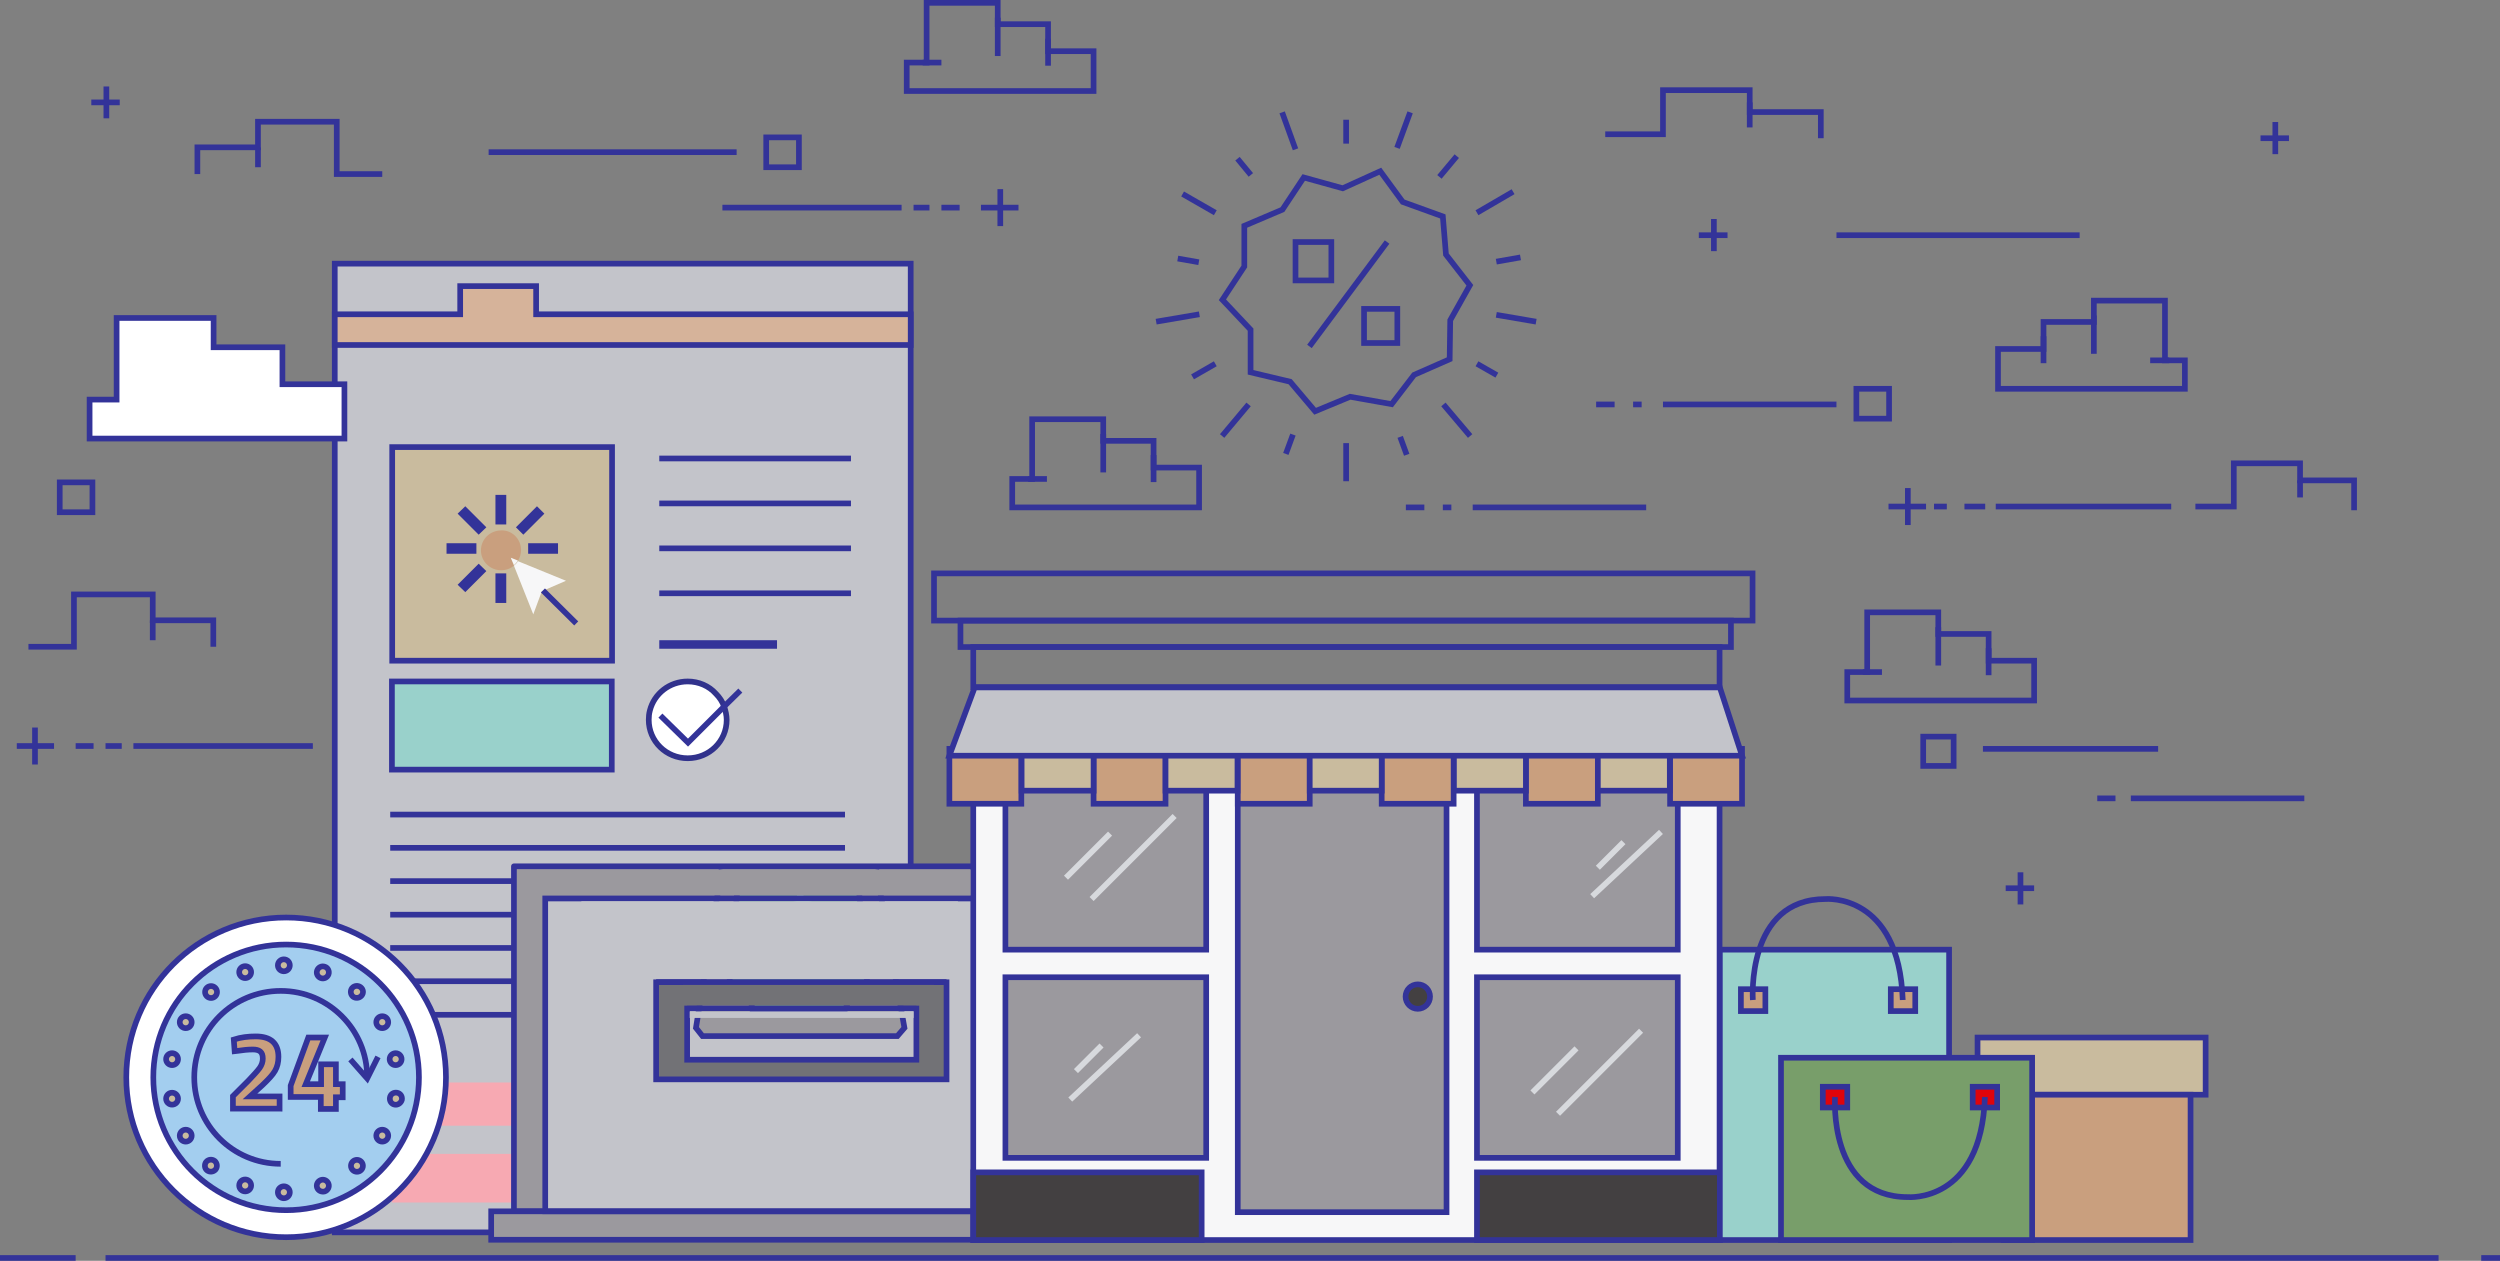 <svg version="1.1" class="img-responsive-SVG servicios_icono" id="servicios_icono2"
	 xmlns="http://www.w3.org/2000/svg" xmlns:xlink="http://www.w3.org/1999/xlink" xmlns:a="http://ns.adobe.com/AdobeSVGViewerExtensions/3.0/"
	 x="0px" y="0px" width="879px" height="443.3px" viewBox="0 0 879 443.3" enable-background="new 0 0 879 443.3"
	 xml:space="preserve" preserveAspectRatio="xMinYMin">
<rect x="0" y="0" width="879" height="443.3" fill="#808080" stroke="none"/>
<defs>
</defs>
<rect id="fondo_1_" x="117.7" y="92.7" fill="#C3C4CA" stroke="#333399" stroke-width="2" stroke-miterlimit="10" width="202.5" height="340.6"/>
<g id="celular_con_flechita_1_">
	<g id="XMLID_2_">
		<g>
			<rect x="137.8" y="405.7" fill="#F7A9B2" width="182.4" height="17.1"/>
			<rect x="151.2" y="380.6" fill="#F7A9B2" width="169" height="15.2"/>
			
				<rect id="Imagen_3_" x="137.8" y="239.6" fill="#99D1CB" stroke="#333399" stroke-width="2" stroke-miterlimit="10" width="77.3" height="31"/>
			<polygon id="Frnja_1_" fill="#D6B39A" stroke="#333399" stroke-width="2" stroke-miterlimit="10" points="188.5,110.5 
				188.5,100.6 161.8,100.6 161.8,110.5 117.7,110.5 117.7,121.3 320.2,121.3 320.2,110.5 			"/>
			<g id="Imagen_2_servicio">
				
					<rect x="137.9" y="157.2" fill="#C9BB9E" stroke="#333399" stroke-width="2" stroke-miterlimit="10" width="77.3" height="75.1"/>
				<path fill="#F7F7F8" d="M199,204.2l-8.1,3.5l-0.4,0.2l-3,8.1l-6.8-17.1c0.6-0.5,1.1-1,1.4-1.6L199,204.2z"/>
				<path fill="#C99F7E" d="M183.2,193.4c0,1.4-0.4,2.7-1.1,3.8l-2.5-1l1.1,2.7c-1.2,1-2.8,1.6-4.5,1.6c-3.9,0-7.1-3.1-7.1-7
					s3.2-7,7.1-7C180,186.3,183.2,189.5,183.2,193.4z"/>
				<path fill="#F7F7F8" d="M179.6,196.1l2.5,1c-0.4,0.6-0.9,1.2-1.4,1.6L179.6,196.1z"/>
				<rect x="185.7" y="191" fill="#333399" width="10.5" height="3.7"/>
				<polygon fill="#333399" points="191.4,180.6 184,188 181.4,185.4 188.8,178"/>
				<rect x="174.2" y="201.6" fill="#333399" width="3.8" height="10.4"/>
				<rect x="174.2" y="174" fill="#333399" width="3.8" height="10.4"/>
				<polygon fill="#333399" points="171,185.4 168.3,188 160.9,180.6 163.6,178"/>
				<polygon fill="#333399" points="171,200.8 163.6,208.2 160.9,205.6 168.3,198.2"/>
				<rect x="157" y="191" fill="#333399" width="10.5" height="3.7"/>
				<line fill="none" stroke="#333399" stroke-width="2" stroke-miterlimit="10" x1="202.6" y1="219.2" x2="190.9" y2="207.6"/>
			</g>
		</g>
		<g>
			<line fill="none" stroke="#333399" stroke-width="2" stroke-miterlimit="10" x1="320.2" y1="395.8" x2="320.2" y2="405.7"/>
			<g id="Tilde_1_">
				<path fill="#FFFFFF" stroke="#31328C" stroke-width="2" stroke-miterlimit="10" d="M254.6,248.4c0.5,1.5,0.9,3.1,0.9,4.7
					c0,7.5-6.1,13.5-13.7,13.5c-7.6,0-13.7-6-13.7-13.5c0-1.1,0.1-2.2,0.4-3.3c1.5-5.9,6.9-10.2,13.3-10.2c3.9,0,7.5,1.6,9.9,4.3
					C253,245.2,254,246.7,254.6,248.4z"/>
				<polyline fill="none" stroke="#333399" stroke-width="2" stroke-miterlimit="10" points="260.3,242.8 254.6,248.4 241.9,261.1 
					232.2,251.6"/>
			</g>
			<g id="LineasFanPage_1_">
				<line fill="none" stroke="#333399" stroke-width="2" stroke-miterlimit="10" x1="231.8" y1="161.2" x2="299.2" y2="161.2"/>
				<line fill="none" stroke="#333399" stroke-width="2" stroke-miterlimit="10" x1="231.8" y1="177" x2="299.2" y2="177"/>
				<line fill="none" stroke="#333399" stroke-width="2" stroke-miterlimit="10" x1="231.8" y1="192.8" x2="299.2" y2="192.8"/>
				<line fill="none" stroke="#333399" stroke-width="2" stroke-miterlimit="10" x1="231.8" y1="208.6" x2="299.2" y2="208.6"/>
				<line fill="none" stroke="#333399" stroke-width="3" stroke-miterlimit="10" x1="231.8" y1="226.6" x2="273.2" y2="226.6"/>
				<line fill="none" stroke="#333399" stroke-width="2" stroke-miterlimit="10" x1="137.2" y1="286.4" x2="297.1" y2="286.4"/>
				<line fill="none" stroke="#333399" stroke-width="2" stroke-miterlimit="10" x1="137.2" y1="298.1" x2="297.1" y2="298.1"/>
				<line fill="none" stroke="#333399" stroke-width="2" stroke-miterlimit="10" x1="137.2" y1="309.8" x2="297.1" y2="309.8"/>
				<line fill="none" stroke="#333399" stroke-width="2" stroke-miterlimit="10" x1="137.2" y1="321.6" x2="297.1" y2="321.6"/>
				<line fill="none" stroke="#333399" stroke-width="2" stroke-miterlimit="10" x1="137.2" y1="333.3" x2="297.1" y2="333.3"/>
				<line fill="none" stroke="#333399" stroke-width="2" stroke-miterlimit="10" x1="137.2" y1="345" x2="297.1" y2="345"/>
				<line fill="none" stroke="#333399" stroke-width="2" stroke-miterlimit="10" x1="137.2" y1="356.8" x2="297.1" y2="356.8"/>
			</g>
		</g>
	</g>
</g>
<g id="Compu-billete_1_">
	
		<rect x="180.7" y="304.6" fill="#9B999E" stroke="#333399" stroke-width="2" stroke-linecap="round" stroke-linejoin="round" stroke-miterlimit="10" width="163.7" height="121.3"/>
	<g>
		<rect x="191.7" y="315.9" fill="#C3C4CA" width="152.7" height="110"/>
	</g>
	<rect x="172.7" y="425.9" fill="#9B999E" stroke="#333399" stroke-width="2" stroke-miterlimit="10" width="170.1" height="10"/>
	<g>
		<rect x="230.7" y="345.3" fill="#727276" width="102.1" height="34.2"/>
		<path fill="#333399" d="M333.8,380.5H229.7v-36.2h104.1V380.5z M231.7,378.5h100.1v-32.2H231.7V378.5z"/>
	</g>
	<g>
		<rect x="241.6" y="354.5" fill="#C3C4CA" width="80.6" height="18.1"/>
		<path fill="#333399" d="M323.2,373.6h-82.6v-20.1h82.6V373.6z M242.6,371.6h78.6v-16.1h-78.6V371.6z"/>
	</g>
</g>
<g id="CASA_1_">
	<g>
		<rect x="342.2" y="263.3" fill="#F7F7F8" width="262.4" height="172.7"/>
		<path fill="#333399" d="M605.6,437H341.2V262.3h264.4V437z M343.2,435h260.4V264.3H343.2V435z"/>
	</g>
	<rect x="353.5" y="273" fill="#9B999E" stroke="#333399" stroke-width="2" stroke-miterlimit="10" width="70.6" height="60.9"/>
	<rect x="353.5" y="343.6" fill="#9B999E" stroke="#333399" stroke-width="2" stroke-miterlimit="10" width="70.6" height="63.5"/>
	<rect x="519.3" y="273" fill="#9B999E" stroke="#333399" stroke-width="2" stroke-miterlimit="10" width="70.6" height="60.9"/>
	<rect x="435.2" y="273" fill="#9B999E" stroke="#333399" stroke-width="2" stroke-miterlimit="10" width="73.4" height="153.2"/>
	<rect x="519.3" y="343.6" fill="#9B999E" stroke="#333399" stroke-width="2" stroke-miterlimit="10" width="70.6" height="63.5"/>
	<g>
		<rect x="333.8" y="263.3" fill="#C99F7E" stroke="#333399" stroke-width="2" stroke-miterlimit="10" width="25.3" height="19.3"/>
		<rect x="384.5" y="263.3" fill="#C99F7E" stroke="#333399" stroke-width="2" stroke-miterlimit="10" width="25.3" height="19.3"/>
		<rect x="359.2" y="263.3" fill="#C9BB9E" stroke="#333399" stroke-width="2" stroke-miterlimit="10" width="25.3" height="14.7"/>
		<rect x="435.2" y="263.3" fill="#C99F7E" stroke="#333399" stroke-width="2" stroke-miterlimit="10" width="25.3" height="19.3"/>
		<rect x="409.8" y="263.3" fill="#C9BB9E" stroke="#333399" stroke-width="2" stroke-miterlimit="10" width="25.3" height="14.7"/>
		<rect x="485.8" y="263.3" fill="#C99F7E" stroke="#333399" stroke-width="2" stroke-miterlimit="10" width="25.3" height="19.3"/>
		<rect x="460.5" y="263.3" fill="#C9BB9E" stroke="#333399" stroke-width="2" stroke-miterlimit="10" width="25.3" height="14.7"/>
		<rect x="536.5" y="263.3" fill="#C99F7E" stroke="#333399" stroke-width="2" stroke-miterlimit="10" width="25.3" height="19.3"/>
		<rect x="511.2" y="263.3" fill="#C9BB9E" stroke="#333399" stroke-width="2" stroke-miterlimit="10" width="25.3" height="14.7"/>
		<rect x="587.2" y="263.3" fill="#C99F7E" stroke="#333399" stroke-width="2" stroke-miterlimit="10" width="25.3" height="19.3"/>
		<rect x="561.8" y="263.3" fill="#C9BB9E" stroke="#333399" stroke-width="2" stroke-miterlimit="10" width="25.3" height="14.7"/>
	</g>
	<polygon fill="#C3C4CA" stroke="#333399" stroke-width="2" stroke-miterlimit="10" points="612.5,265.7 333.8,265.7 342.7,241.7 
		604.7,241.7 	"/>
	<rect x="342.2" y="227.5" fill="none" stroke="#333399" stroke-width="2" stroke-miterlimit="10" width="262.4" height="14.1"/>
	<rect x="337.7" y="218.2" fill="none" stroke="#333399" stroke-width="2" stroke-miterlimit="10" width="270.9" height="9.3"/>
	<rect x="328.4" y="201.6" fill="none" stroke="#333399" stroke-width="2" stroke-miterlimit="10" width="287.8" height="16.6"/>
	<rect x="342.2" y="412.2" fill="#434041" stroke="#333399" stroke-width="2" stroke-miterlimit="10" width="80.3" height="23.8"/>
	<rect x="519.3" y="412.2" fill="#434041" stroke="#333399" stroke-width="2" stroke-miterlimit="10" width="85.4" height="23.8"/>
</g>
<rect x="604.7" y="333.9" fill="#99D1CB" stroke="#333399" stroke-width="2" stroke-miterlimit="10" width="80.6" height="102.1"/>
<g>
	<rect x="695.3" y="364.8" fill="#C9BB9E" stroke="#333399" stroke-width="2" stroke-miterlimit="10" width="80.2" height="20.1"/>
	<rect x="704.5" y="384.9" fill="#C99F7E" stroke="#333399" stroke-width="2" stroke-miterlimit="10" width="65.7" height="51.1"/>
</g>
<circle fill="#FFFFFF" stroke="#333399" stroke-width="2" stroke-miterlimit="10" cx="100.6" cy="378.8" r="56.2"/>
<g id="cuadrdos_1_">
	<rect x="676.2" y="259" fill="none" stroke="#333399" stroke-width="2" stroke-miterlimit="10" width="10.7" height="10.3"/>
	<rect x="652.7" y="136.7" fill="none" stroke="#333399" stroke-width="2" stroke-miterlimit="10" width="11.5" height="10.5"/>
	<rect x="269.4" y="48.3" fill="none" stroke="#333399" stroke-width="2" stroke-miterlimit="10" width="11.5" height="10.5"/>
	<rect x="21" y="169.6" fill="none" stroke="#333399" stroke-width="2" stroke-miterlimit="10" width="11.5" height="10.5"/>
</g>
<g id="Lineas_1_">
	<line fill="none" stroke="#333399" stroke-width="2" stroke-miterlimit="10" x1="710.4" y1="306.7" x2="710.4" y2="318"/>
	<line fill="none" stroke="#333399" stroke-width="2" stroke-miterlimit="10" x1="705.2" y1="312.3" x2="715.2" y2="312.3"/>
	<line fill="none" stroke="#333399" stroke-width="2" stroke-miterlimit="10" x1="670.8" y1="171.6" x2="670.8" y2="184.6"/>
	<line fill="none" stroke="#333399" stroke-width="2" stroke-miterlimit="10" x1="664" y1="178.1" x2="677.2" y2="178.1"/>
	<line fill="none" stroke="#333399" stroke-width="2" stroke-miterlimit="10" x1="351.7" y1="66.5" x2="351.7" y2="79.5"/>
	<line fill="none" stroke="#333399" stroke-width="2" stroke-miterlimit="10" x1="344.9" y1="73" x2="358.1" y2="73"/>
	<line fill="none" stroke="#333399" stroke-width="2" stroke-miterlimit="10" x1="602.6" y1="77" x2="602.6" y2="88.3"/>
	<line fill="none" stroke="#333399" stroke-width="2" stroke-miterlimit="10" x1="597.3" y1="82.7" x2="607.4" y2="82.7"/>
	<g>
		<line fill="none" stroke="#333399" stroke-width="2" stroke-miterlimit="10" x1="800" y1="42.9" x2="800" y2="54.2"/>
		<line fill="none" stroke="#333399" stroke-width="2" stroke-miterlimit="10" x1="794.8" y1="48.6" x2="804.8" y2="48.6"/>
	</g>
	<line fill="none" stroke="#333399" stroke-width="2" stroke-miterlimit="10" x1="37.4" y1="30.4" x2="37.4" y2="41.6"/>
	<line fill="none" stroke="#333399" stroke-width="2" stroke-miterlimit="10" x1="32.1" y1="36" x2="42.1" y2="36"/>
	<line fill="none" stroke="#333399" stroke-width="2" stroke-miterlimit="10" x1="749.2" y1="280.7" x2="810.2" y2="280.7"/>
	<line fill="none" stroke="#333399" stroke-width="2" stroke-miterlimit="10" x1="697.2" y1="263.3" x2="758.8" y2="263.3"/>
	<line fill="none" stroke="#333399" stroke-width="2" stroke-miterlimit="10" x1="737.4" y1="280.7" x2="743.8" y2="280.7"/>
	<line fill="none" stroke="#333399" stroke-width="2" stroke-miterlimit="10" x1="645.7" y1="82.7" x2="731.2" y2="82.7"/>
	<line fill="none" stroke="#333399" stroke-width="2" stroke-miterlimit="10" x1="561.2" y1="142.2" x2="567.7" y2="142.2"/>
	<line fill="none" stroke="#333399" stroke-width="2" stroke-miterlimit="10" x1="574.2" y1="142.2" x2="577.2" y2="142.2"/>
	<line fill="none" stroke="#333399" stroke-width="2" stroke-miterlimit="10" x1="584.7" y1="142.2" x2="645.7" y2="142.2"/>
	<line fill="none" stroke="#333399" stroke-width="2" stroke-miterlimit="10" x1="494.3" y1="178.4" x2="500.8" y2="178.4"/>
	<line fill="none" stroke="#333399" stroke-width="2" stroke-miterlimit="10" x1="507.3" y1="178.4" x2="510.3" y2="178.4"/>
	<line fill="none" stroke="#333399" stroke-width="2" stroke-miterlimit="10" x1="517.8" y1="178.4" x2="578.8" y2="178.4"/>
	<line fill="none" stroke="#333399" stroke-width="2" stroke-miterlimit="10" x1="171.8" y1="53.5" x2="259" y2="53.5"/>
	<line fill="none" stroke="#333399" stroke-width="2" stroke-miterlimit="10" x1="254" y1="73" x2="317" y2="73"/>
	<line fill="none" stroke="#333399" stroke-width="2" stroke-miterlimit="10" x1="680" y1="178.1" x2="684.5" y2="178.1"/>
	<line fill="none" stroke="#333399" stroke-width="2" stroke-miterlimit="10" x1="690.7" y1="178.1" x2="698" y2="178.1"/>
	<line fill="none" stroke="#333399" stroke-width="2" stroke-miterlimit="10" x1="701.7" y1="178.1" x2="763.4" y2="178.1"/>
	<line fill="none" stroke="#333399" stroke-width="2" stroke-miterlimit="10" x1="321.2" y1="73" x2="326.8" y2="73"/>
	<line fill="none" stroke="#333399" stroke-width="2" stroke-miterlimit="10" x1="331" y1="73" x2="337.4" y2="73"/>
	<line fill="none" stroke="#333399" stroke-width="2" stroke-miterlimit="10" x1="12.3" y1="255.8" x2="12.3" y2="268.8"/>
	<line fill="none" stroke="#333399" stroke-width="2" stroke-miterlimit="10" x1="19" y1="262.3" x2="5.9" y2="262.3"/>
	<line fill="none" stroke="#333399" stroke-width="2" stroke-miterlimit="10" x1="110" y1="262.3" x2="46.9" y2="262.3"/>
	<line fill="none" stroke="#333399" stroke-width="2" stroke-miterlimit="10" x1="42.8" y1="262.3" x2="37.1" y2="262.3"/>
	<line fill="none" stroke="#333399" stroke-width="2" stroke-miterlimit="10" x1="32.9" y1="262.3" x2="26.6" y2="262.3"/>
</g>
<path fill="none" stroke="#333399" stroke-width="2" stroke-miterlimit="10" d="M125.1,372"/>
<g id="veinticuatro">
	<circle fill="#A3CEEF" stroke="#333399" stroke-width="2" stroke-miterlimit="10" cx="100.6" cy="378.8" r="46.7"/>
	<g>
		<path fill="none" stroke="#333399" stroke-width="2" stroke-miterlimit="10" d="M129.1,378.8c0-16.8-13.6-30.4-30.4-30.4
			S68.3,362,68.3,378.8s13.6,30.4,30.4,30.4"/>
		<polyline fill="none" stroke="#333399" stroke-width="2" stroke-miterlimit="10" points="123.2,372.5 129.1,379.2 132.9,371.6 		
			"/>
	</g>
</g>
<g>
	<path fill="#C99F7E" stroke="#333399" stroke-width="2" d="M98.1,389.8H81.9v-4.4l5.4-5.4c1.9-2,3.2-3.4,4-4.5
		c0.7-1,1.1-2.1,1.1-3.3c0-1.2-0.3-2-0.9-2.5S90,369,88.9,369c-1.7,0-3.5,0.2-5.5,0.5l-0.9,0.1l-0.3-4.1c2.5-0.8,5.1-1.1,7.7-1.1
		c5.3,0,8,2.4,8,7.2c0,1.9-0.4,3.5-1.2,4.9c-0.8,1.4-2.3,3-4.4,5l-4.4,4h10.4v4.3H98.1z"/>
	<path fill="#C99F7E" stroke="#333399" stroke-width="2" d="M112.8,389.8v-4.1h-10.6v-4l6.2-16.9h5.8l-6.7,16.4h5.4v-7h5.2v7h2.4
		v4.6h-2.4v4.1h-5.3V389.8z"/>
</g>
<g>
	<rect x="37.1" y="441.3" fill="#333399" width="820.3" height="2"/>
	<rect x="872.4" y="441.3" fill="#333399" width="6.6" height="2"/>
	<rect y="441.3" fill="#333399" width="26.6" height="2"/>
</g>
<rect x="612.1" y="347.8" fill="#C99F7E" stroke="#333399" stroke-width="2" stroke-miterlimit="10" width="8.6" height="7.7"/>
<rect x="664.8" y="347.8" fill="#C99F7E" stroke="#333399" stroke-width="2" stroke-miterlimit="10" width="8.6" height="7.7"/>
<path fill="none" stroke="#333399" stroke-width="2" stroke-miterlimit="10" d="M616.3,351.6c0,0-2.5-35.5,25.6-35.5
	c0,0,25.8-2.2,27.1,35.5"/>
<g>
	<circle fill="#C9BB9E" stroke="#333399" stroke-width="2" stroke-miterlimit="10" cx="99.8" cy="339.4" r="2.1"/>
	<circle fill="#C9BB9E" stroke="#333399" stroke-width="2" stroke-miterlimit="10" cx="86.2" cy="341.8" r="2.1"/>
	<circle fill="#C9BB9E" stroke="#333399" stroke-width="2" stroke-miterlimit="10" cx="74.2" cy="348.8" r="2.1"/>
	<circle fill="#C9BB9E" stroke="#333399" stroke-width="2" stroke-miterlimit="10" cx="65.3" cy="359.4" r="2.1"/>
	<circle fill="#C9BB9E" stroke="#333399" stroke-width="2" stroke-miterlimit="10" cx="60.5" cy="372.4" r="2.1"/>
	<circle fill="#C9BB9E" stroke="#333399" stroke-width="2" stroke-miterlimit="10" cx="60.5" cy="386.3" r="2.1"/>
	<circle fill="#C9BB9E" stroke="#333399" stroke-width="2" stroke-miterlimit="10" cx="65.3" cy="399.3" r="2.1"/>
	<path fill="#C9BB9E" stroke="#333399" stroke-width="2" stroke-miterlimit="10" d="M72.5,408.5c0.8-0.9,2.1-1,3-0.3
		c0.9,0.8,1,2.1,0.3,3c-0.8,0.9-2.1,1-3,0.3S71.8,409.4,72.5,408.5z"/>
	<circle fill="#C9BB9E" stroke="#333399" stroke-width="2" stroke-miterlimit="10" cx="86.2" cy="416.8" r="2.1"/>
	<circle fill="#C9BB9E" stroke="#333399" stroke-width="2" stroke-miterlimit="10" cx="99.8" cy="419.2" r="2.1"/>
	<path fill="#C9BB9E" stroke="#333399" stroke-width="2" stroke-miterlimit="10" d="M111.5,417.6c-0.4-1.1,0.2-2.3,1.3-2.7
		c1.1-0.4,2.3,0.2,2.7,1.3c0.4,1.1-0.2,2.3-1.3,2.7C113.1,419.2,111.9,418.7,111.5,417.6z"/>
	<circle fill="#C9BB9E" stroke="#333399" stroke-width="2" stroke-miterlimit="10" cx="125.5" cy="409.9" r="2.1"/>
	<circle fill="#C9BB9E" stroke="#333399" stroke-width="2" stroke-miterlimit="10" cx="134.4" cy="399.3" r="2.1"/>
	<path fill="#C9BB9E" stroke="#333399" stroke-width="2" stroke-miterlimit="10" d="M138.8,388.4c-1.2-0.2-1.9-1.3-1.7-2.5
		s1.3-1.9,2.5-1.7c1.2,0.2,1.9,1.3,1.7,2.5C141,387.8,139.9,388.6,138.8,388.4z"/>
	<circle fill="#C9BB9E" stroke="#333399" stroke-width="2" stroke-miterlimit="10" cx="139.1" cy="372.4" r="2.1"/>
	<circle fill="#C9BB9E" stroke="#333399" stroke-width="2" stroke-miterlimit="10" cx="134.4" cy="359.4" r="2.1"/>
	<path fill="#C9BB9E" stroke="#333399" stroke-width="2" stroke-miterlimit="10" d="M127.1,350.1c-0.8,0.9-2.1,1-3,0.3
		c-0.9-0.8-1-2.1-0.3-3c0.8-0.9,2.1-1,3-0.3C127.8,347.9,127.9,349.2,127.1,350.1z"/>
	<path fill="#C9BB9E" stroke="#333399" stroke-width="2" stroke-miterlimit="10" d="M115.5,342.6c-0.4,1.1-1.6,1.7-2.7,1.3
		c-1.1-0.4-1.7-1.6-1.3-2.7c0.4-1.1,1.6-1.7,2.7-1.3C115.3,340.2,115.9,341.5,115.5,342.6z"/>
</g>
<g id="porcentaje_1_">
	<polygon fill="none" stroke="#333399" stroke-width="2" stroke-miterlimit="10" points="450.9,73.7 458.4,62.4 472.1,66.2 
		485.3,60.2 493.2,71 507.3,76.1 508.4,89.5 516.8,100.3 509.9,112.6 509.7,126.3 497.2,131.8 489.3,142.1 474.7,139.5 462.4,144.6 
		453.6,134.2 439.7,130.9 439.7,115.9 429.8,105.4 437.5,93.7 437.5,79.4 	"/>
	<g>
		<line fill="none" stroke="#333399" stroke-width="2" stroke-miterlimit="10" x1="473.3" y1="42.1" x2="473.3" y2="50.5"/>
		<line fill="none" stroke="#333399" stroke-width="2" stroke-miterlimit="10" x1="450.8" y1="39.5" x2="455.5" y2="52.5"/>
		<line fill="none" stroke="#333399" stroke-width="2" stroke-miterlimit="10" x1="435.1" y1="55.8" x2="439.8" y2="61.5"/>
		<line fill="none" stroke="#333399" stroke-width="2" stroke-miterlimit="10" x1="415.8" y1="68.2" x2="427.3" y2="74.8"/>
		<line fill="none" stroke="#333399" stroke-width="2" stroke-miterlimit="10" x1="414.1" y1="90.9" x2="421.5" y2="92.2"/>
		<line fill="none" stroke="#333399" stroke-width="2" stroke-miterlimit="10" x1="406.5" y1="113.1" x2="421.7" y2="110.5"/>
		<line fill="none" stroke="#333399" stroke-width="2" stroke-miterlimit="10" x1="419.3" y1="132.5" x2="427.3" y2="127.9"/>
		<line fill="none" stroke="#333399" stroke-width="2" stroke-miterlimit="10" x1="429.7" y1="153.3" x2="439" y2="142.2"/>
		<line fill="none" stroke="#333399" stroke-width="2" stroke-miterlimit="10" x1="452.1" y1="159.6" x2="454.6" y2="152.8"/>
		<line fill="none" stroke="#333399" stroke-width="2" stroke-miterlimit="10" x1="473.3" y1="169.2" x2="473.3" y2="155.8"/>
		<line fill="none" stroke="#333399" stroke-width="2" stroke-miterlimit="10" x1="494.6" y1="159.9" x2="492.3" y2="153.6"/>
		<line fill="none" stroke="#333399" stroke-width="2" stroke-miterlimit="10" x1="516.9" y1="153.3" x2="507.5" y2="142.2"/>
		<line fill="none" stroke="#333399" stroke-width="2" stroke-miterlimit="10" x1="526.3" y1="131.9" x2="519.3" y2="127.9"/>
		<line fill="none" stroke="#333399" stroke-width="2" stroke-miterlimit="10" x1="540.1" y1="113.1" x2="526.1" y2="110.7"/>
		<line fill="none" stroke="#333399" stroke-width="2" stroke-miterlimit="10" x1="534.6" y1="90.5" x2="526.1" y2="92"/>
		<line fill="none" stroke="#333399" stroke-width="2" stroke-miterlimit="10" x1="532" y1="67.4" x2="519.3" y2="74.8"/>
		<line fill="none" stroke="#333399" stroke-width="2" stroke-miterlimit="10" x1="512.2" y1="54.9" x2="506.1" y2="62.2"/>
		<line fill="none" stroke="#333399" stroke-width="2" stroke-miterlimit="10" x1="495.8" y1="39.5" x2="491.2" y2="52"/>
	</g>
	<line fill="none" stroke="#333399" stroke-width="2" stroke-miterlimit="10" x1="460.4" y1="121.8" x2="487.7" y2="85.1"/>
	<rect x="455.5" y="85.1" fill="none" stroke="#333399" stroke-width="2" stroke-miterlimit="10" width="12.6" height="13.5"/>
	<rect x="479.6" y="108.6" fill="none" stroke="#333399" stroke-width="2" stroke-miterlimit="10" width="11.7" height="12"/>
</g>
<circle fill="#434041" stroke="#333399" stroke-width="2" stroke-miterlimit="10" cx="498.5" cy="350.4" r="4.3"/>
<line fill="none" stroke="#D7D9DD" stroke-width="2" stroke-miterlimit="10" x1="374.8" y1="308.6" x2="390.3" y2="293.1"/>
<line fill="none" stroke="#D7D9DD" stroke-width="2" stroke-miterlimit="10" x1="383.8" y1="316.1" x2="413" y2="286.9"/>
<line fill="none" stroke="#D7D9DD" stroke-width="2" stroke-miterlimit="10" x1="538.8" y1="384.1" x2="554.3" y2="368.6"/>
<line fill="none" stroke="#D7D9DD" stroke-width="2" stroke-miterlimit="10" x1="547.8" y1="391.6" x2="577" y2="362.4"/>
<line fill="none" stroke="#D7D9DD" stroke-width="2" stroke-miterlimit="10" x1="561.8" y1="305.1" x2="570.8" y2="296.1"/>
<line fill="none" stroke="#D7D9DD" stroke-width="2" stroke-miterlimit="10" x1="559.8" y1="315.1" x2="584" y2="292.5"/>
<line fill="none" stroke="#D7D9DD" stroke-width="2" stroke-miterlimit="10" x1="378.3" y1="376.6" x2="387.3" y2="367.6"/>
<line fill="none" stroke="#D7D9DD" stroke-width="2" stroke-miterlimit="10" x1="376.3" y1="386.6" x2="400.5" y2="364"/>
<rect x="626.2" y="371.9" fill="#789E6A" stroke="#333399" stroke-width="2" stroke-miterlimit="10" width="88.3" height="64.1"/>
<g>
	<rect x="640.9" y="382.1" fill="#DF040B" stroke="#333399" stroke-width="2" stroke-miterlimit="10" width="8.6" height="7.3"/>
	<rect x="693.6" y="382.1" fill="#DF040B" stroke="#333399" stroke-width="2" stroke-miterlimit="10" width="8.6" height="7.3"/>
	<path fill="none" stroke="#333399" stroke-width="2" stroke-miterlimit="10" d="M645.2,385.7c0,0-2.5,35.2,25.6,35.2
		c0,0,25.8,2.2,27.1-35.2"/>
</g>
<g id="Nubes_1_">
	<g>
		<polygon fill="none" stroke="#333399" stroke-width="2" stroke-miterlimit="10" points="649.5,246.3 715.2,246.3 715.2,232.3 
			699.2,232.3 699.2,222.9 681.5,222.9 681.5,215.3 656.5,215.3 656.5,236.3 649.5,236.3 		"/>
		<line fill="none" stroke="#333399" stroke-width="2" stroke-miterlimit="10" x1="681.5" y1="234" x2="681.5" y2="220.5"/>
		<line fill="none" stroke="#333399" stroke-width="2" stroke-miterlimit="10" x1="699.2" y1="227.9" x2="699.2" y2="237.4"/>
		<line fill="none" stroke="#333399" stroke-width="2" stroke-miterlimit="10" x1="655" y1="236.3" x2="661.7" y2="236.3"/>
	</g>
	<g>
		<polygon fill="none" stroke="#333399" stroke-width="2" stroke-miterlimit="10" points="355.9,178.4 421.6,178.4 421.6,164.4 
			405.6,164.4 405.6,155 387.9,155 387.9,147.4 362.9,147.4 362.9,168.4 355.9,168.4 		"/>
		<line fill="none" stroke="#333399" stroke-width="2" stroke-miterlimit="10" x1="387.9" y1="166.1" x2="387.9" y2="152.6"/>
		<line fill="none" stroke="#333399" stroke-width="2" stroke-miterlimit="10" x1="405.6" y1="160" x2="405.6" y2="169.5"/>
		<line fill="none" stroke="#333399" stroke-width="2" stroke-miterlimit="10" x1="361.5" y1="168.4" x2="368.1" y2="168.4"/>
	</g>
	<g>
		<polygon fill="none" stroke="#333399" stroke-width="2" stroke-miterlimit="10" points="318.8,32 384.5,32 384.5,18 368.5,18 
			368.5,8.5 350.8,8.5 350.8,1 325.8,1 325.8,22 318.8,22 		"/>
		<line fill="none" stroke="#333399" stroke-width="2" stroke-miterlimit="10" x1="350.8" y1="19.7" x2="350.8" y2="6.2"/>
		<line fill="none" stroke="#333399" stroke-width="2" stroke-miterlimit="10" x1="368.5" y1="13.6" x2="368.5" y2="23.1"/>
		<line fill="none" stroke="#333399" stroke-width="2" stroke-miterlimit="10" x1="324.4" y1="22" x2="331" y2="22"/>
	</g>
	<g>
		<polygon id="Nube_1_" fill="#FFFFFF" stroke="#333399" stroke-width="2" stroke-miterlimit="10" points="31.5,154.2 121.1,154.2 
			121.1,135.1 99.3,135.1 99.3,122.1 75.1,122.1 75.1,111.8 41,111.8 41,140.5 31.5,140.5 		"/>
	</g>
	<g>
		<polygon fill="none" stroke="#333399" stroke-width="2" stroke-miterlimit="10" points="768.2,136.7 702.5,136.7 702.5,122.7 
			718.5,122.7 718.5,113.2 736.2,113.2 736.2,105.7 761.2,105.7 761.2,126.7 768.2,126.7 		"/>
		<line fill="none" stroke="#333399" stroke-width="2" stroke-miterlimit="10" x1="736.2" y1="124.4" x2="736.2" y2="110.9"/>
		<line fill="none" stroke="#333399" stroke-width="2" stroke-miterlimit="10" x1="718.5" y1="118.2" x2="718.5" y2="127.7"/>
		<line fill="none" stroke="#333399" stroke-width="2" stroke-miterlimit="10" x1="762.7" y1="126.7" x2="756" y2="126.7"/>
	</g>
	<g>
		<polyline fill="none" stroke="#333399" stroke-width="2" stroke-miterlimit="10" points="564.4,47.2 584.7,47.2 584.7,31.7 
			615.2,31.7 615.2,39.4 640.2,39.4 640.2,48.6 		"/>
		<line fill="none" stroke="#333399" stroke-width="2" stroke-miterlimit="10" x1="615.2" y1="36" x2="615.2" y2="44.8"/>
	</g>
	<g>
		<polyline fill="none" stroke="#333399" stroke-width="2" stroke-miterlimit="10" points="771.9,178.1 785.4,178.1 785.4,162.9 
			808.7,162.9 808.7,168.9 827.7,168.9 827.7,179.4 		"/>
		<line fill="none" stroke="#333399" stroke-width="2" stroke-miterlimit="10" x1="808.7" y1="168.9" x2="808.7" y2="174.9"/>
	</g>
	<g>
		<polyline fill="none" stroke="#333399" stroke-width="2" stroke-miterlimit="10" points="69.4,61.2 69.4,51.8 90.7,51.8 
			90.7,42.8 118.4,42.8 118.4,61.2 134.4,61.2 		"/>
		<line fill="none" stroke="#333399" stroke-width="2" stroke-miterlimit="10" x1="90.7" y1="51.8" x2="90.7" y2="58.8"/>
	</g>
	<g>
		<polyline fill="none" stroke="#333399" stroke-width="2" stroke-miterlimit="10" points="75,227.4 75,218.1 53.7,218.1 53.7,209 
			26,209 26,227.4 10,227.4 		"/>
		<line fill="none" stroke="#333399" stroke-width="2" stroke-miterlimit="10" x1="53.7" y1="218.1" x2="53.7" y2="225.1"/>
	</g>
</g>
<g id="Billete_2_">
	<polyline fill="#9B999E" stroke="#333399" stroke-width="2" stroke-miterlimit="10" points="253.7,305.8 244.7,361.4 247,364.3 
		315.5,364.3 318,361.4 308.1,305.8 	"/>
	<path fill="#7CC194" stroke="#333399" stroke-width="2" stroke-miterlimit="10" d="M259.7,307.5l-3.3,38.8c0,0,8.3,2,8.3,10h32
		c0,0,2.8-9.9,8.3-9.9l-3.5-38.9H259.7z"/>
	<path fill="#B0EAC2" d="M280,344v-3.8c-2.2,0-4.4-0.7-5.8-1.7l0.9-2.5c1.4,0.9,3.3,1.6,5.4,1.6c2.7,0,4.5-1.5,4.5-3.7
		c0-2.1-1.5-3.3-4.3-4.5c-3.8-1.5-6.2-3.2-6.2-6.5c0-3.1,2.2-5.5,5.7-6.1V313h2.3v3.6c2.3,0.1,3.8,0.7,4.9,1.3l-0.9,2.5
		c-0.8-0.5-2.3-1.3-4.7-1.3c-2.9,0-4,1.7-4,3.2c0,2,1.4,2.9,4.7,4.3c3.9,1.6,5.8,3.5,5.8,6.9c0,3-2.1,5.8-5.9,6.4v3.9H280V344z"/>
</g>
<rect x="181.8" y="305.8" fill="#9B999E" width="159.4" height="9.1"/>
<path fill="#333399" d="M342.2,426.9H190.7v-112h151.1L342.2,426.9z M192.7,424.9h149.5v-108H192.7V424.9z"/>
<rect x="242.5" y="355.6" fill="#C3C4CA" width="78.7" height="2.3"/>
<line fill="none" stroke="#333399" stroke-width="2" stroke-miterlimit="10" x1="241.6" y1="354.5" x2="322.2" y2="354.5"/>
<rect x="204.4" y="316.9" fill="#C3C4CA" width="132.4" height="27.4"/>
<rect x="240.1" y="345.9" fill="#727276" width="88.3" height="7.6"/>
<line fill="none" stroke="#333399" stroke-width="2" stroke-miterlimit="10" x1="230.7" y1="345.3" x2="332.8" y2="345.3"/>
</svg>
